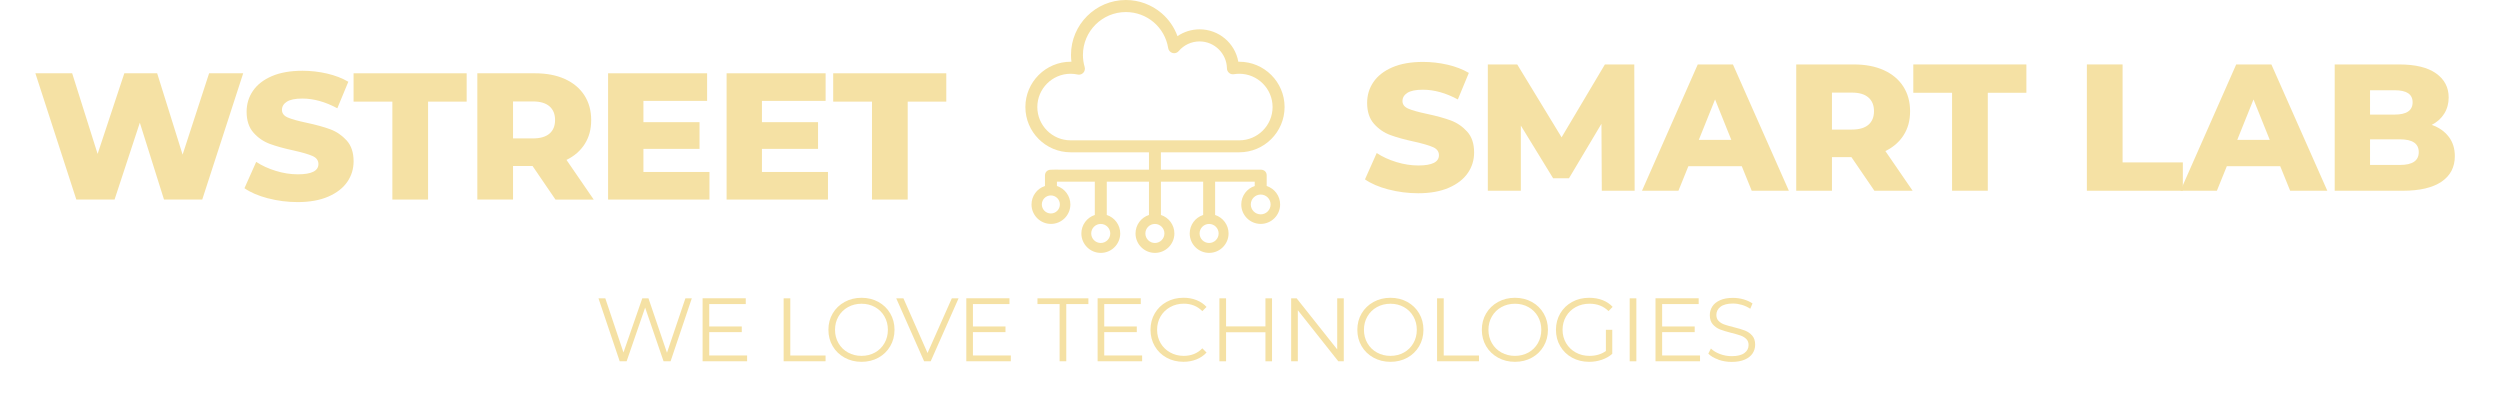 <svg width="848" height="138" viewBox="0 0 848 138" fill="none" xmlns="http://www.w3.org/2000/svg">
<g clip-path="url(#clip0_2033_108)">
<path d="M429.66 63.08V59.48C429.66 58.33 428.84 57.55 427.63 57.55C427.5 57.55 427.33 57.55 427.16 57.55C426.95 57.55 426.73 57.55 426.54 57.55C426.35 57.55 426.18 57.55 426.04 57.56H393.78V51.66H420.37C428.84 51.66 435.73 44.77 435.73 36.3C435.73 27.83 428.84 20.94 420.37 20.94C420.26 20.94 420.15 20.94 420.04 20.94C418.91 14.61 413.41 9.95 406.9 9.95C404.21 9.95 401.6 10.76 399.4 12.26C398.31 9.26 396.48 6.6 394.04 4.5C390.67 1.6 386.35 0 381.9 0C371.63 0 363.28 8.35 363.28 18.62C363.28 19.39 363.33 20.17 363.43 20.94C363.34 20.94 363.26 20.94 363.17 20.94C354.7 20.94 347.81 27.83 347.81 36.3C347.81 44.77 354.7 51.66 363.17 51.66H389.73V57.56H359.27C359.02 57.52 358.78 57.52 358.62 57.52C358.22 57.52 357.69 57.53 357.24 57.55C356.92 57.55 356.64 57.57 356.48 57.57C355.28 57.57 354.45 58.38 354.45 59.55V63.09C351.76 63.96 349.89 66.47 349.89 69.36C349.89 73 352.85 75.95 356.48 75.95C360.11 75.95 363.07 72.99 363.07 69.36C363.07 66.48 361.2 63.96 358.51 63.09V61.63H371.36V72.92C368.67 73.79 366.8 76.3 366.8 79.19C366.8 82.83 369.76 85.78 373.39 85.78C377.02 85.78 379.98 82.82 379.98 79.19C379.98 76.31 378.11 73.79 375.42 72.92V61.63H389.73V72.92C387.04 73.79 385.17 76.3 385.17 79.19C385.17 82.83 388.13 85.78 391.76 85.78C395.39 85.78 398.35 82.82 398.35 79.19C398.35 76.31 396.48 73.79 393.79 72.92V61.63H408.11V72.92C405.42 73.79 403.55 76.3 403.55 79.19C403.55 82.83 406.51 85.78 410.14 85.78C413.77 85.78 416.73 82.82 416.73 79.19C416.73 76.31 414.86 73.79 412.17 72.92V61.63H425.6V63.09C422.91 63.96 421.04 66.47 421.04 69.36C421.04 73 424 75.95 427.63 75.95C431.26 75.95 434.22 72.99 434.22 69.36C434.22 66.48 432.35 63.96 429.66 63.09V63.08ZM359.51 69.35C359.51 71.04 358.14 72.41 356.45 72.41C354.76 72.41 353.39 71.04 353.39 69.35C353.39 67.66 354.76 66.29 356.45 66.29C358.14 66.29 359.51 67.66 359.51 69.35ZM376.6 79.19C376.6 80.97 375.15 82.42 373.37 82.42C371.59 82.42 370.14 80.97 370.14 79.19C370.14 77.41 371.59 75.96 373.37 75.96C375.15 75.96 376.6 77.41 376.6 79.19ZM394.97 79.19C394.97 80.97 393.52 82.42 391.74 82.42C389.96 82.42 388.51 80.97 388.51 79.19C388.51 77.41 389.96 75.96 391.74 75.96C393.52 75.96 394.97 77.41 394.97 79.19ZM363.15 47.6C356.92 47.6 351.86 42.53 351.86 36.31C351.86 30.09 356.93 25.02 363.15 25.02C363.95 25.02 364.75 25.11 365.54 25.28C365.68 25.31 365.82 25.33 365.97 25.33C366.53 25.33 367.07 25.09 367.46 24.68C367.94 24.16 368.12 23.41 367.92 22.73C367.53 21.4 367.33 20.03 367.33 18.64C367.33 10.61 373.86 4.09 381.88 4.09C389.08 4.09 395.12 9.24 396.25 16.33C396.37 17.11 396.95 17.75 397.71 17.97C397.89 18.02 398.07 18.05 398.26 18.05C398.86 18.05 399.42 17.79 399.81 17.33C401.58 15.25 404.16 14.05 406.89 14.05C411.94 14.05 416.1 18.16 416.18 23.2C416.18 23.79 416.45 24.35 416.91 24.73C417.27 25.04 417.74 25.2 418.22 25.2C418.33 25.2 418.43 25.2 418.54 25.17C419.15 25.07 419.77 25.02 420.37 25.02C426.6 25.02 431.66 30.09 431.66 36.31C431.66 42.53 426.59 47.6 420.37 47.6H363.16H363.15ZM413.36 79.19C413.36 80.97 411.91 82.42 410.13 82.42C408.35 82.42 406.9 80.97 406.9 79.19C406.9 77.41 408.35 75.96 410.13 75.96C411.91 75.96 413.36 77.41 413.36 79.19ZM427.63 72.71C425.78 72.71 424.27 71.2 424.27 69.35C424.27 67.5 425.78 65.99 427.63 65.99C429.48 65.99 430.99 67.5 430.99 69.35C430.99 71.2 429.48 72.71 427.63 72.71Z" fill="#F5E1A4"/>
<path d="M366.34 24.23C366.34 24.23 366.39 24.21 366.41 24.2C366.39 24.21 366.36 24.22 366.34 24.23Z" fill="#F5E1A4"/>
<path d="M418.21 24.18C418.15 24.18 418.09 24.16 418.03 24.15C418.14 24.17 418.26 24.19 418.38 24.17C418.33 24.17 418.27 24.18 418.22 24.18H418.21Z" fill="#F5E1A4"/>
<path d="M398.65 16.94C398.65 16.94 398.71 16.91 398.73 16.9C398.7 16.91 398.68 16.93 398.65 16.94Z" fill="#F5E1A4"/>
<path d="M365.98 24.3C365.98 24.3 365.97 24.3 365.96 24.3C365.89 24.3 365.81 24.3 365.74 24.28C365.82 24.3 365.9 24.3 365.98 24.3Z" fill="#F5E1A4"/>
<path d="M426.37 58.55C426.26 58.55 426.15 58.55 426.08 58.56C426.16 58.56 426.26 58.55 426.37 58.55Z" fill="#F5E1A4"/>
<path d="M359.04 58.53C358.92 58.52 358.73 58.52 358.49 58.52H358.58C358.78 58.52 358.93 58.52 359.03 58.53H359.04Z" fill="#F5E1A4"/>
<path d="M359.17 58.56C359.17 58.56 359.13 58.54 359.09 58.53C359.14 58.53 359.17 58.54 359.17 58.56Z" fill="#F5E1A4"/>
<path d="M82.49 24.86L68.6 67.69H55.63L47.43 41.62L38.86 67.69H25.89L12 24.86H24.48L33.11 52.21L42.17 24.86H53.31L61.94 52.45L70.93 24.86H82.49Z" fill="#F5E1A4"/>
<path d="M90.87 67.27C87.61 66.41 84.95 65.27 82.92 63.84L86.9 54.91C88.82 56.17 91.04 57.2 93.57 57.97C96.1 58.75 98.59 59.13 101.03 59.13C105.68 59.13 108.01 57.97 108.01 55.64C108.01 54.42 107.35 53.51 106.02 52.92C104.69 52.33 102.56 51.71 99.63 51.05C96.41 50.36 93.71 49.61 91.55 48.82C89.39 48.02 87.53 46.75 85.98 45C84.43 43.25 83.65 40.88 83.65 37.9C83.65 35.29 84.36 32.93 85.79 30.83C87.22 28.73 89.35 27.07 92.18 25.84C95.01 24.62 98.49 24 102.61 24C105.42 24 108.2 24.32 110.93 24.95C113.66 25.58 116.07 26.51 118.15 27.73L114.42 36.73C110.34 34.53 106.38 33.43 102.55 33.43C100.14 33.43 98.39 33.79 97.29 34.5C96.19 35.21 95.64 36.14 95.64 37.28C95.64 38.42 96.29 39.28 97.6 39.85C98.9 40.42 101.01 41.01 103.9 41.62C107.16 42.31 109.87 43.06 112.01 43.85C114.15 44.64 116.01 45.91 117.58 47.64C119.15 49.37 119.94 51.73 119.94 54.71C119.94 57.28 119.23 59.61 117.8 61.69C116.37 63.77 114.23 65.43 111.38 66.68C108.52 67.92 105.06 68.55 100.98 68.55C97.51 68.55 94.15 68.12 90.88 67.26L90.87 67.27Z" fill="#F5E1A4"/>
<path d="M133.09 34.47H119.93V24.86H158.29V34.47H145.2V67.69H133.09V34.47Z" fill="#F5E1A4"/>
<path d="M180.63 56.31H174.02V67.69H161.91V24.86H181.49C185.36 24.86 188.73 25.5 191.59 26.79C194.44 28.08 196.65 29.91 198.2 32.3C199.75 34.69 200.53 37.49 200.53 40.71C200.53 43.93 199.81 46.51 198.36 48.82C196.91 51.12 194.84 52.93 192.15 54.24L201.39 67.7H188.42L180.65 56.32L180.63 56.31ZM186.38 36.06C185.11 34.96 183.24 34.41 180.75 34.41H174.02V46.95H180.75C183.24 46.95 185.11 46.41 186.38 45.33C187.64 44.25 188.28 42.71 188.28 40.71C188.28 38.71 187.65 37.16 186.38 36.06Z" fill="#F5E1A4"/>
<path d="M240.65 58.33V67.69H206.26V24.86H239.85V34.22H218.25V41.44H237.28V50.5H218.25V58.33H240.64H240.65Z" fill="#F5E1A4"/>
<path d="M280.85 58.33V67.69H246.46V24.86H280.05V34.22H258.45V41.44H277.48V50.5H258.45V58.33H280.84H280.85Z" fill="#F5E1A4"/>
<path d="M295.78 34.47H282.62V24.86H320.98V34.47H307.89V67.69H295.78V34.47Z" fill="#F5E1A4"/>
<path d="M470.95 64.27C467.69 63.41 465.03 62.27 463 60.84L466.98 51.91C468.9 53.17 471.12 54.2 473.65 54.97C476.18 55.75 478.67 56.13 481.11 56.13C485.76 56.13 488.09 54.97 488.09 52.64C488.09 51.42 487.43 50.51 486.1 49.92C484.77 49.33 482.64 48.71 479.71 48.05C476.49 47.36 473.79 46.61 471.63 45.82C469.47 45.02 467.61 43.75 466.06 42C464.51 40.25 463.73 37.88 463.73 34.9C463.73 32.29 464.44 29.93 465.87 27.83C467.3 25.73 469.43 24.07 472.26 22.84C475.09 21.62 478.57 21 482.69 21C485.5 21 488.28 21.32 491.01 21.95C493.74 22.58 496.15 23.51 498.23 24.73L494.5 33.73C490.42 31.53 486.46 30.43 482.63 30.43C480.22 30.43 478.47 30.79 477.37 31.5C476.27 32.21 475.72 33.14 475.72 34.28C475.72 35.42 476.37 36.28 477.68 36.85C478.98 37.42 481.09 38.01 483.98 38.62C487.24 39.31 489.95 40.06 492.09 40.85C494.23 41.64 496.09 42.91 497.66 44.64C499.23 46.37 500.02 48.73 500.02 51.71C500.02 54.28 499.31 56.61 497.88 58.69C496.45 60.77 494.31 62.43 491.46 63.68C488.6 64.92 485.14 65.55 481.06 65.55C477.59 65.55 474.23 65.12 470.96 64.26L470.95 64.27Z" fill="#F5E1A4"/>
<path d="M543.33 64.69L543.21 41.99L532.2 60.47H526.82L515.87 42.6V64.69H504.67V21.86H514.64L529.69 46.58L544.38 21.86H554.35L554.47 64.69H543.33Z" fill="#F5E1A4"/>
<path d="M590.81 56.37H572.7L569.33 64.69H556.97L575.88 21.86H587.81L606.78 64.69H594.18L590.81 56.37ZM587.26 47.44L581.75 33.73L576.24 47.44H587.25H587.26Z" fill="#F5E1A4"/>
<path d="M628.01 53.31H621.4V64.69H609.28V21.86H628.86C632.73 21.86 636.1 22.5 638.96 23.79C641.81 25.08 644.02 26.91 645.57 29.3C647.12 31.69 647.9 34.49 647.9 37.71C647.9 40.93 647.18 43.51 645.73 45.82C644.28 48.12 642.21 49.93 639.52 51.24L648.76 64.7H635.79L628.02 53.32L628.01 53.31ZM633.76 33.06C632.5 31.96 630.62 31.41 628.13 31.41H621.4V43.95H628.13C630.62 43.95 632.49 43.41 633.76 42.33C635.02 41.25 635.66 39.71 635.66 37.71C635.66 35.71 635.03 34.16 633.76 33.06Z" fill="#F5E1A4"/>
<path d="M662.15 31.47H648.99V21.86H687.35V31.47H674.26V64.69H662.14V31.47H662.15Z" fill="#F5E1A4"/>
<path d="M707.86 21.86H719.98V55.09H740.42V64.7H707.87V21.86H707.86Z" fill="#F5E1A4"/>
<path d="M773.45 56.37H755.34L751.97 64.69H739.61L758.52 21.86H770.45L789.42 64.69H776.82L773.45 56.37ZM769.9 47.44L764.39 33.73L758.88 47.44H769.89H769.9Z" fill="#F5E1A4"/>
<path d="M830.6 46.37C831.99 48.19 832.68 50.38 832.68 52.95C832.68 56.7 831.17 59.6 828.15 61.64C825.13 63.68 820.77 64.7 815.06 64.7H791.93V21.86H813.83C819.3 21.86 823.46 22.87 826.31 24.89C829.16 26.91 830.59 29.63 830.59 33.06C830.59 35.1 830.09 36.93 829.09 38.54C828.09 40.15 826.67 41.43 824.84 42.36C827.29 43.22 829.2 44.55 830.59 46.37H830.6ZM803.92 30.61V38.87H812.24C816.32 38.87 818.36 37.48 818.36 34.71C818.36 31.94 816.32 30.61 812.24 30.61H803.92ZM820.44 51.6C820.44 48.7 818.32 47.26 814.08 47.26H803.92V55.95H814.08C818.32 55.95 820.44 54.5 820.44 51.61V51.6Z" fill="#F5E1A4"/>
<path d="M234.66 101.19L227.46 122.55H225.08L218.83 104.34L212.55 122.55H210.2L203 101.19H205.32L211.48 119.56L217.86 101.19H219.96L226.24 119.65L232.49 101.19H234.66Z" fill="#F5E1A4"/>
<path d="M253.42 120.59V122.54H238.32V101.18H252.96V103.13H240.57V110.73H251.61V112.65H240.57V120.58H253.41L253.42 120.59Z" fill="#F5E1A4"/>
<path d="M265.81 101.19H268.07V120.59H280.03V122.54H265.81V101.18V101.19Z" fill="#F5E1A4"/>
<path d="M286.48 121.31C284.76 120.36 283.42 119.07 282.45 117.42C281.48 115.77 281 113.92 281 111.87C281 109.82 281.48 107.96 282.45 106.32C283.42 104.67 284.76 103.38 286.48 102.43C288.2 101.48 290.12 101.01 292.23 101.01C294.34 101.01 296.25 101.48 297.95 102.41C299.65 103.35 300.99 104.64 301.96 106.3C302.94 107.96 303.42 109.81 303.42 111.87C303.42 113.93 302.93 115.78 301.96 117.44C300.98 119.1 299.65 120.4 297.95 121.33C296.25 122.27 294.34 122.73 292.23 122.73C290.12 122.73 288.2 122.26 286.48 121.31ZM296.81 119.57C298.17 118.81 299.24 117.75 300.01 116.4C300.78 115.05 301.17 113.54 301.17 111.87C301.17 110.2 300.78 108.69 300.01 107.34C299.24 105.99 298.17 104.93 296.81 104.17C295.45 103.41 293.92 103.03 292.23 103.03C290.54 103.03 289.01 103.41 287.64 104.17C286.27 104.93 285.19 105.99 284.41 107.34C283.63 108.69 283.24 110.2 283.24 111.87C283.24 113.54 283.63 115.05 284.41 116.4C285.19 117.75 286.27 118.81 287.64 119.57C289.01 120.33 290.54 120.71 292.23 120.71C293.92 120.71 295.44 120.33 296.81 119.57Z" fill="#F5E1A4"/>
<path d="M325.15 101.19L315.69 122.55H313.46L304 101.19H306.44L314.62 119.74L322.86 101.19H325.15Z" fill="#F5E1A4"/>
<path d="M342.87 120.59V122.54H327.77V101.18H342.41V103.13H330.02V110.73H341.06V112.65H330.02V120.58H342.86L342.87 120.59Z" fill="#F5E1A4"/>
<path d="M359.41 103.14H351.91V101.19H369.18V103.14H361.68V122.54H359.42V103.14H359.41Z" fill="#F5E1A4"/>
<path d="M387.41 120.59V122.54H372.31V101.18H386.95V103.13H374.56V110.73H385.6V112.65H374.56V120.58H387.4L387.41 120.59Z" fill="#F5E1A4"/>
<path d="M395.7 121.32C394 120.39 392.67 119.09 391.7 117.43C390.73 115.77 390.25 113.92 390.25 111.86C390.25 109.8 390.73 107.95 391.7 106.29C392.67 104.63 394 103.34 395.71 102.4C397.42 101.46 399.33 101 401.45 101C403.04 101 404.5 101.26 405.84 101.79C407.18 102.32 408.32 103.09 409.26 104.11L407.83 105.54C406.16 103.85 404.06 103.01 401.52 103.01C399.83 103.01 398.3 103.4 396.91 104.17C395.53 104.94 394.44 106 393.66 107.34C392.88 108.68 392.49 110.19 392.49 111.86C392.49 113.53 392.88 115.03 393.66 116.38C394.44 117.72 395.53 118.78 396.91 119.55C398.29 120.32 399.83 120.71 401.52 120.71C404.08 120.71 406.19 119.86 407.83 118.15L409.26 119.58C408.32 120.6 407.18 121.37 405.83 121.91C404.48 122.45 403.01 122.72 401.42 122.72C399.3 122.72 397.4 122.25 395.7 121.32Z" fill="#F5E1A4"/>
<path d="M431.47 101.19V122.55H429.24V112.7H415.88V122.55H413.62V101.19H415.88V110.71H429.24V101.19H431.47Z" fill="#F5E1A4"/>
<path d="M455.81 101.19V122.55H453.95L440.22 105.22V122.55H437.96V101.19H439.82L453.58 118.52V101.19H455.81Z" fill="#F5E1A4"/>
<path d="M465.89 121.31C464.17 120.36 462.83 119.07 461.86 117.42C460.89 115.77 460.41 113.92 460.41 111.87C460.41 109.82 460.89 107.96 461.86 106.32C462.83 104.68 464.17 103.38 465.89 102.43C467.61 101.48 469.53 101.01 471.64 101.01C473.75 101.01 475.66 101.48 477.36 102.41C479.06 103.34 480.4 104.64 481.37 106.3C482.35 107.96 482.83 109.81 482.83 111.87C482.83 113.93 482.34 115.78 481.37 117.44C480.39 119.1 479.06 120.4 477.36 121.33C475.66 122.27 473.76 122.73 471.64 122.73C469.52 122.73 467.61 122.26 465.89 121.31ZM476.22 119.57C477.58 118.81 478.65 117.75 479.42 116.4C480.19 115.05 480.58 113.54 480.58 111.87C480.58 110.2 480.19 108.69 479.42 107.34C478.65 105.99 477.58 104.93 476.22 104.17C474.86 103.41 473.33 103.03 471.64 103.03C469.95 103.03 468.42 103.41 467.05 104.17C465.68 104.93 464.6 105.99 463.82 107.34C463.04 108.69 462.65 110.2 462.65 111.87C462.65 113.54 463.04 115.05 463.82 116.4C464.6 117.75 465.68 118.81 467.05 119.57C468.42 120.33 469.95 120.71 471.64 120.71C473.33 120.71 474.85 120.33 476.22 119.57Z" fill="#F5E1A4"/>
<path d="M487.45 101.19H489.71V120.59H501.67V122.54H487.45V101.18V101.19Z" fill="#F5E1A4"/>
<path d="M508.12 121.31C506.4 120.36 505.06 119.07 504.09 117.42C503.12 115.77 502.64 113.92 502.64 111.87C502.64 109.82 503.12 107.96 504.09 106.32C505.06 104.68 506.4 103.38 508.12 102.43C509.84 101.48 511.76 101.01 513.87 101.01C515.98 101.01 517.89 101.48 519.59 102.41C521.29 103.34 522.63 104.64 523.6 106.3C524.58 107.96 525.06 109.81 525.06 111.87C525.06 113.93 524.57 115.78 523.6 117.44C522.62 119.1 521.29 120.4 519.59 121.33C517.89 122.27 515.99 122.73 513.87 122.73C511.75 122.73 509.84 122.26 508.12 121.31ZM518.45 119.57C519.81 118.81 520.88 117.75 521.65 116.4C522.42 115.05 522.81 113.54 522.81 111.87C522.81 110.2 522.42 108.69 521.65 107.34C520.88 105.99 519.81 104.93 518.45 104.17C517.09 103.41 515.56 103.03 513.87 103.03C512.18 103.03 510.65 103.41 509.28 104.17C507.91 104.93 506.83 105.99 506.05 107.34C505.27 108.69 504.88 110.2 504.88 111.87C504.88 113.54 505.27 115.05 506.05 116.4C506.83 117.75 507.91 118.81 509.28 119.57C510.65 120.33 512.18 120.71 513.87 120.71C515.56 120.71 517.08 120.33 518.45 119.57Z" fill="#F5E1A4"/>
<path d="M544.71 111.87H546.88V120.02C545.88 120.9 544.7 121.57 543.34 122.03C541.98 122.5 540.54 122.73 539.04 122.73C536.9 122.73 534.98 122.26 533.27 121.33C531.56 120.4 530.22 119.1 529.24 117.44C528.26 115.78 527.78 113.93 527.78 111.87C527.78 109.81 528.27 107.96 529.24 106.3C530.22 104.64 531.56 103.35 533.27 102.41C534.98 101.47 536.91 101.01 539.07 101.01C540.7 101.01 542.19 101.27 543.56 101.79C544.92 102.31 546.07 103.08 547.01 104.09L545.61 105.52C543.92 103.85 541.78 103.02 539.17 103.02C537.44 103.02 535.88 103.4 534.49 104.16C533.1 104.92 532 105.98 531.21 107.33C530.42 108.68 530.02 110.19 530.02 111.86C530.02 113.53 530.42 115.03 531.21 116.38C532 117.72 533.09 118.78 534.47 119.55C535.85 120.32 537.41 120.71 539.14 120.71C541.34 120.71 543.2 120.16 544.72 119.06V111.86L544.71 111.87Z" fill="#F5E1A4"/>
<path d="M552.79 101.19H555.05V122.55H552.79V101.19Z" fill="#F5E1A4"/>
<path d="M576.65 120.59V122.54H561.55V101.18H576.19V103.13H563.8V110.73H574.84V112.65H563.8V120.58H576.64L576.65 120.59Z" fill="#F5E1A4"/>
<path d="M582.83 121.96C581.38 121.45 580.25 120.78 579.46 119.95L580.34 118.21C581.11 118.98 582.14 119.61 583.42 120.09C584.7 120.57 586.02 120.81 587.39 120.81C589.3 120.81 590.73 120.46 591.69 119.76C592.65 119.06 593.12 118.15 593.12 117.03C593.12 116.18 592.86 115.49 592.34 114.99C591.82 114.48 591.19 114.09 590.43 113.82C589.68 113.55 588.63 113.25 587.29 112.92C585.68 112.51 584.4 112.12 583.45 111.75C582.49 111.37 581.67 110.8 580.99 110.03C580.31 109.26 579.97 108.21 579.97 106.89C579.97 105.81 580.26 104.83 580.82 103.95C581.38 103.07 582.26 102.36 583.44 101.83C584.62 101.3 586.08 101.04 587.83 101.04C589.05 101.04 590.25 101.21 591.41 101.54C592.58 101.88 593.59 102.34 594.45 102.93L593.69 104.73C592.8 104.14 591.84 103.7 590.82 103.4C589.8 103.11 588.81 102.96 587.83 102.96C585.96 102.96 584.55 103.32 583.61 104.04C582.66 104.76 582.19 105.69 582.19 106.83C582.19 107.68 582.45 108.37 582.97 108.89C583.49 109.41 584.14 109.81 584.92 110.08C585.7 110.35 586.75 110.66 588.08 110.98C589.65 111.37 590.91 111.75 591.88 112.12C592.85 112.5 593.66 113.07 594.34 113.83C595.01 114.59 595.35 115.62 595.35 116.93C595.35 118.01 595.06 118.99 594.48 119.87C593.9 120.75 593.01 121.46 591.81 121.98C590.61 122.5 589.14 122.76 587.39 122.76C585.8 122.76 584.28 122.51 582.83 122V121.96Z" fill="#F5E1A4"/>
</g>
<defs>
<clipPath id="clip0_2033_108">
<rect width="847.77" height="137.58" fill="white"/>
</clipPath>
</defs>
</svg>
